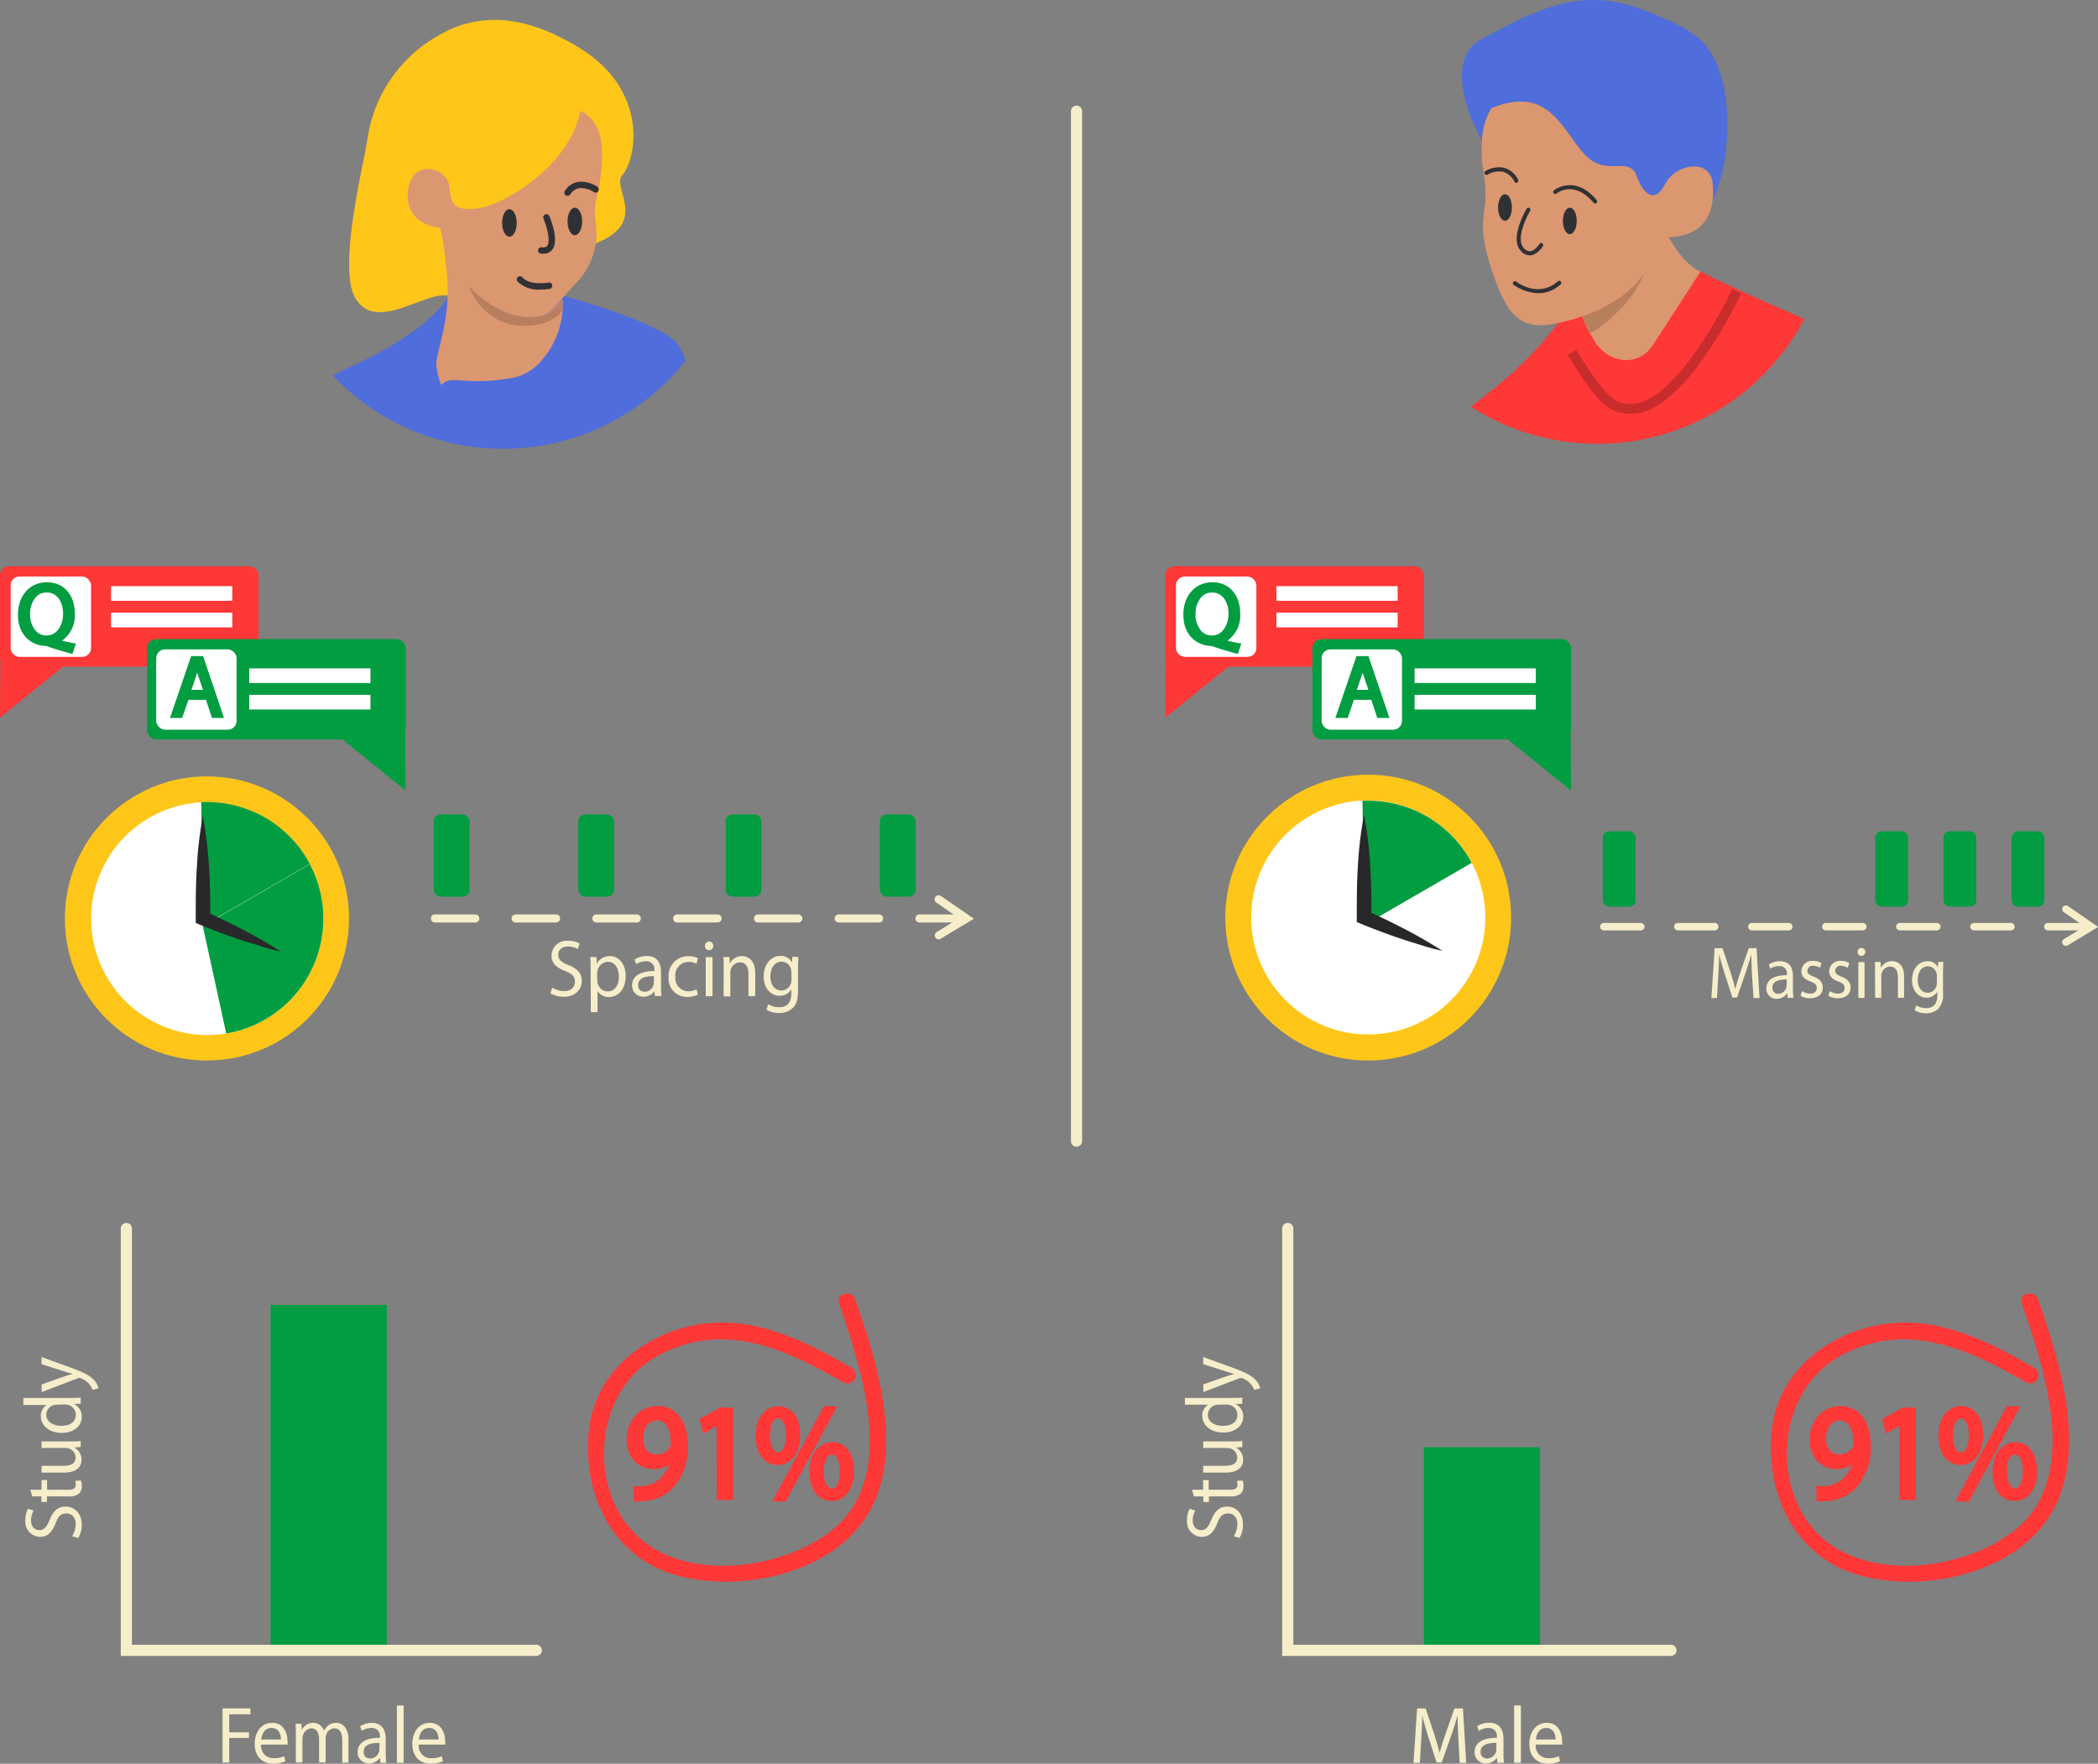 <svg id="Слой_2" data-name="Слой 2" xmlns="http://www.w3.org/2000/svg" xmlns:xlink="http://www.w3.org/1999/xlink" viewBox="0 0 376.43 316.45"><rect x="0" y="0" width="376.43" height="316.45" fill="#808080" stroke="none"/><defs><style>.cls-1{fill:none;}.cls-2{fill:#029d41;}.cls-3{fill:#f6eeca;}.cls-4{clip-path:url(#clip-path);}.cls-5{fill:#4f6ddb;}.cls-6{fill:#ffc61a;}.cls-7{fill:#db9770;}.cls-8{fill:#303134;}.cls-9{fill:#b87f5e;}.cls-10{clip-path:url(#clip-path-2);}.cls-11,.cls-15{fill:#fe3737;}.cls-12{fill:#c92c2c;}.cls-13{fill:#fff;}.cls-14{fill:#28282a;}.cls-15{stroke:#fe3737;stroke-miterlimit:10;}</style><clipPath id="clip-path" transform="translate(-26.33 -43.18)"><circle class="cls-1" cx="116.56" cy="81.73" r="41.96"/></clipPath><clipPath id="clip-path-2" transform="translate(-26.33 -43.18)"><circle class="cls-1" cx="312.94" cy="80.85" r="41.96"/></clipPath></defs><title>ACM SIGCSE 2019_dark_mode</title><rect class="cls-2" x="48.55" y="234.13" width="20.85" height="61.98"/><path class="cls-3" d="M125.39,220.37a4.09,4.09,0,0,0,2.15.64c1.23,0,1.94-.68,1.94-1.67s-.5-1.44-1.75-1.94c-1.52-.57-2.45-1.39-2.45-2.77a2.72,2.72,0,0,1,3-2.65,4.05,4.05,0,0,1,2.05.48l-.33,1a3.56,3.56,0,0,0-1.76-.46c-1.27,0-1.75.8-1.75,1.46,0,.91.56,1.36,1.85,1.88,1.57.64,2.37,1.43,2.37,2.87s-1.06,2.81-3.25,2.81a4.61,4.61,0,0,1-2.37-.62Z" transform="translate(-26.33 -43.18)"/><path class="cls-3" d="M132.3,217.18c0-.9,0-1.62-.05-2.29h1.09l.06,1.2h0a2.6,2.6,0,0,1,2.37-1.36c1.61,0,2.82,1.44,2.82,3.57,0,2.52-1.46,3.77-3,3.77a2.31,2.31,0,0,1-2.05-1.1h0v3.81h-1.2Zm1.2,1.87a3,3,0,0,0,.05.52,1.89,1.89,0,0,0,1.82,1.49c1.28,0,2-1.1,2-2.71,0-1.41-.7-2.61-2-2.61a2,2,0,0,0-1.83,1.58,2.19,2.19,0,0,0-.08.52Z" transform="translate(-26.33 -43.18)"/><path class="cls-3" d="M143.84,221.9l-.1-.88h0a2.44,2.44,0,0,1-2,1,2,2,0,0,1-2-2c0-1.7,1.43-2.62,4-2.61v-.14a1.42,1.42,0,0,0-1.52-1.62,3.2,3.2,0,0,0-1.74.52l-.28-.84a4,4,0,0,1,2.19-.62c2,0,2.54,1.46,2.54,2.87v2.62a10.34,10.34,0,0,0,.11,1.68Zm-.18-3.58c-1.32,0-2.83.22-2.83,1.58a1.1,1.1,0,0,0,1.14,1.22,1.67,1.67,0,0,0,1.61-1.17,1.38,1.38,0,0,0,.07-.41Z" transform="translate(-26.33 -43.18)"/><path class="cls-3" d="M151.54,221.64a4.29,4.29,0,0,1-1.92.41,3.26,3.26,0,0,1-3.32-3.58,3.48,3.48,0,0,1,3.58-3.73,3.89,3.89,0,0,1,1.68.36l-.28,1a2.7,2.7,0,0,0-1.41-.33,2.38,2.38,0,0,0-2.36,2.65,2.36,2.36,0,0,0,2.31,2.62,3.31,3.31,0,0,0,1.49-.35Z" transform="translate(-26.33 -43.18)"/><path class="cls-3" d="M154.31,212.92a.75.75,0,1,1-1.5,0,.76.76,0,0,1,.76-.8A.74.74,0,0,1,154.31,212.92Zm-1.35,9v-7h1.21v7Z" transform="translate(-26.33 -43.18)"/><path class="cls-3" d="M156.18,216.79c0-.72,0-1.32-.05-1.9h1.07l.07,1.16h0a2.44,2.44,0,0,1,2.2-1.32c.92,0,2.36.58,2.36,3v4.19h-1.21v-4c0-1.13-.4-2.07-1.54-2.07a1.74,1.74,0,0,0-1.63,1.3,1.93,1.93,0,0,0-.08.59v4.22h-1.21Z" transform="translate(-26.33 -43.18)"/><path class="cls-3" d="M169.57,214.89c0,.51-.06,1.07-.06,1.93v4.07c0,1.61-.3,2.59-1,3.2a3.42,3.42,0,0,1-2.43.84,4.14,4.14,0,0,1-2.22-.58l.3-1a3.62,3.62,0,0,0,2,.55c1.24,0,2.15-.68,2.15-2.45v-.78h0a2.36,2.36,0,0,1-2.12,1.17c-1.65,0-2.84-1.48-2.84-3.42,0-2.38,1.47-3.73,3-3.73a2.21,2.21,0,0,1,2.08,1.22h0l.05-1.06Zm-1.25,2.77a1.89,1.89,0,0,0-.07-.58,1.76,1.76,0,0,0-1.69-1.35c-1.16,0-2,1-2,2.65,0,1.38.66,2.52,2,2.52a1.79,1.79,0,0,0,1.68-1.3,2.35,2.35,0,0,0,.1-.68Z" transform="translate(-26.33 -43.18)"/><path class="cls-3" d="M39.27,318.82a4.09,4.09,0,0,0,.64-2.15c0-1.23-.68-1.94-1.67-1.94s-1.44.5-1.94,1.75c-.57,1.52-1.39,2.45-2.77,2.45a2.72,2.72,0,0,1-2.65-3,4.05,4.05,0,0,1,.48-2.05l1,.33a3.56,3.56,0,0,0-.46,1.76c0,1.27.8,1.75,1.46,1.75.91,0,1.36-.56,1.88-1.85.64-1.57,1.43-2.37,2.87-2.37S41,314.56,41,316.75a4.61,4.61,0,0,1-.62,2.37Z" transform="translate(-26.33 -43.18)"/><path class="cls-3" d="M31.78,310.48h2v-1.74h1v1.74h3.78c.87,0,1.36-.23,1.36-.91a2.59,2.59,0,0,0-.09-.7l1-.06a2.84,2.84,0,0,1,.17,1.08,1.64,1.64,0,0,1-.54,1.31,2.69,2.69,0,0,1-1.83.47H34.76v1h-1v-1H32.11Z" transform="translate(-26.33 -43.18)"/><path class="cls-3" d="M38.9,301.8c.72,0,1.36,0,1.91-.06v1.08l-1.15.07v0a2.49,2.49,0,0,1,1.3,2.2c0,1-.61,2.3-3.07,2.3h-4.1v-1.21h3.88c1.33,0,2.23-.39,2.23-1.49a1.76,1.76,0,0,0-1.16-1.6,2,2,0,0,0-.65-.11h-4.3V301.8Z" transform="translate(-26.33 -43.18)"/><path class="cls-3" d="M30.52,294H39c.62,0,1.33,0,1.81-.05v1.09l-1.22.05v0A2.45,2.45,0,0,1,41,297.42c0,1.61-1.43,2.85-3.57,2.85-2.33,0-3.77-1.36-3.77-3a2.2,2.2,0,0,1,1.07-2v0H30.52Zm6.13,1.21a2.38,2.38,0,0,0-.54.05A1.81,1.81,0,0,0,34.63,297c0,1.25,1.16,2,2.71,2s2.59-.66,2.59-2a1.85,1.85,0,0,0-1.52-1.78,2.34,2.34,0,0,0-.55-.05Z" transform="translate(-26.33 -43.18)"/><path class="cls-3" d="M33.79,291.58l4.15-1.46c.46-.15,1-.32,1.43-.43v0c-.42-.12-1-.26-1.46-.43l-4.12-1.32v-1.28l5,1.82c2.41.87,3.64,1.46,4.39,2.29a3.22,3.22,0,0,1,.83,1.49l-1.07.3a3.17,3.17,0,0,0-.62-1.06,3.85,3.85,0,0,0-1.42-1,.94.94,0,0,0-.3-.1,1.16,1.16,0,0,0-.33.08l-6.46,2.47Z" transform="translate(-26.33 -43.18)"/><rect class="cls-2" x="103.75" y="146.12" width="6.43" height="14.77" rx="1.25" ry="1.25"/><rect class="cls-2" x="77.81" y="146.12" width="6.43" height="14.77" rx="1.25" ry="1.25"/><rect class="cls-2" x="130.19" y="146.12" width="6.43" height="14.77" rx="1.25" ry="1.25"/><rect class="cls-2" x="157.86" y="146.12" width="6.43" height="14.77" rx="1.25" ry="1.25"/><path class="cls-3" d="M198.55,208.7h-7.25a.72.72,0,1,1,0-1.45h7.25a.72.72,0,1,1,0,1.45Zm-14.49,0h-7.25a.72.72,0,1,1,0-1.45h7.25a.72.72,0,1,1,0,1.45Zm-14.49,0h-7.24a.72.72,0,1,1,0-1.45h7.24a.72.72,0,1,1,0,1.45Zm-14.49,0h-7.25a.72.72,0,1,1,0-1.45h7.25a.72.72,0,1,1,0,1.45Zm-14.49,0h-7.25a.72.72,0,1,1,0-1.45h7.25a.72.72,0,1,1,0,1.45Zm-14.49,0h-7.25a.72.72,0,1,1,0-1.45h7.25a.72.72,0,1,1,0,1.45Zm-14.49,0h-7.24a.72.72,0,1,1,0-1.45h7.24a.72.72,0,1,1,0,1.45Z" transform="translate(-26.33 -43.18)"/><path class="cls-3" d="M194.79,211.73a.72.72,0,0,1-.38-1.34l4-2.45-4.08-2.81a.72.72,0,1,1,.82-1.19l5.92,4.08-6,3.61A.72.72,0,0,1,194.79,211.73Z" transform="translate(-26.33 -43.18)"/><path class="cls-3" d="M340.69,218.28c-.06-1.25-.14-2.75-.13-3.86h0c-.29,1-.64,2.16-1.07,3.4l-1.5,4.34h-.83l-1.38-4.26c-.4-1.26-.74-2.42-1-3.48h0c0,1.12-.09,2.62-.16,4l-.23,3.84h-1l.59-8.95h1.4l1.45,4.33c.35,1.1.64,2.08.86,3h0c.21-.9.52-1.88.9-3l1.51-4.33h1.4l.53,8.95h-1.07Z" transform="translate(-26.33 -43.18)"/><path class="cls-3" d="M347.09,222.2l-.09-.81h0a2.24,2.24,0,0,1-1.87,1,1.78,1.78,0,0,1-1.87-1.85c0-1.55,1.31-2.4,3.67-2.39V218a1.3,1.3,0,0,0-1.39-1.49,2.93,2.93,0,0,0-1.59.48l-.25-.77a3.64,3.64,0,0,1,2-.57c1.87,0,2.32,1.34,2.32,2.63v2.4a9.57,9.57,0,0,0,.1,1.54Zm-.16-3.28c-1.21,0-2.59.2-2.59,1.45a1,1,0,0,0,1,1.12,1.53,1.53,0,0,0,1.48-1.08,1.26,1.26,0,0,0,.06-.37Z" transform="translate(-26.33 -43.18)"/><path class="cls-3" d="M349.65,221a2.81,2.81,0,0,0,1.46.46c.81,0,1.19-.42,1.19-1s-.32-.86-1.14-1.18c-1.1-.41-1.62-1-1.62-1.82a1.92,1.92,0,0,1,2.11-1.88,2.93,2.93,0,0,1,1.5.4l-.28.85a2.29,2.29,0,0,0-1.25-.37.91.91,0,0,0-1,.88c0,.53.37.77,1.16,1.09,1.06.42,1.6,1,1.6,1.94,0,1.13-.83,1.92-2.28,1.92a3.34,3.34,0,0,1-1.72-.44Z" transform="translate(-26.33 -43.18)"/><path class="cls-3" d="M354.64,221a2.81,2.81,0,0,0,1.46.46c.81,0,1.19-.42,1.19-1s-.32-.86-1.14-1.18c-1.1-.41-1.62-1-1.62-1.82a1.92,1.92,0,0,1,2.11-1.88,2.93,2.93,0,0,1,1.5.4l-.28.85a2.29,2.29,0,0,0-1.25-.37.91.91,0,0,0-1,.88c0,.53.37.77,1.16,1.09,1.06.42,1.6,1,1.6,1.94,0,1.13-.83,1.92-2.28,1.92a3.34,3.34,0,0,1-1.72-.44Z" transform="translate(-26.33 -43.18)"/><path class="cls-3" d="M361,214a.69.69,0,1,1-1.38,0,.69.69,0,0,1,.69-.73A.68.68,0,0,1,361,214Zm-1.24,8.23v-6.42h1.11v6.42Z" transform="translate(-26.33 -43.18)"/><path class="cls-3" d="M362.75,217.52c0-.66,0-1.21,0-1.74h1l.06,1.06h0a2.23,2.23,0,0,1,2-1.21c.85,0,2.16.53,2.16,2.73v3.84h-1.11v-3.7c0-1-.37-1.9-1.41-1.9a1.59,1.59,0,0,0-1.49,1.2,1.75,1.75,0,0,0-.08.54v3.86h-1.11Z" transform="translate(-26.33 -43.18)"/><path class="cls-3" d="M375,215.78c0,.46-.05,1-.05,1.77v3.73a3.82,3.82,0,0,1-.87,2.93,3.13,3.13,0,0,1-2.22.77,3.78,3.78,0,0,1-2-.53l.28-.89a3.33,3.33,0,0,0,1.79.5c1.14,0,2-.62,2-2.24v-.72h0a2.16,2.16,0,0,1-1.94,1.08c-1.51,0-2.6-1.35-2.6-3.13,0-2.18,1.35-3.41,2.75-3.41a2,2,0,0,1,1.91,1.12h0l.05-1Zm-1.15,2.54a1.74,1.74,0,0,0-.06-.53,1.62,1.62,0,0,0-1.55-1.23c-1.06,0-1.82.94-1.82,2.43,0,1.26.61,2.31,1.8,2.31a1.63,1.63,0,0,0,1.54-1.19,2.12,2.12,0,0,0,.09-.62Z" transform="translate(-26.33 -43.18)"/><rect class="cls-2" x="287.57" y="149.15" width="5.89" height="13.53" rx="1.14" ry="1.14"/><rect class="cls-2" x="348.7" y="149.15" width="5.89" height="13.53" rx="1.14" ry="1.14"/><rect class="cls-2" x="336.47" y="149.15" width="5.89" height="13.53" rx="1.14" ry="1.14"/><rect class="cls-2" x="360.92" y="149.15" width="5.89" height="13.53" rx="1.14" ry="1.14"/><path class="cls-3" d="M400.41,210.11h-6.64a.66.66,0,0,1,0-1.33h6.64a.66.66,0,1,1,0,1.33Zm-13.28,0H380.5a.66.66,0,0,1,0-1.33h6.64a.66.66,0,0,1,0,1.33Zm-13.28,0h-6.64a.66.66,0,1,1,0-1.33h6.64a.66.66,0,0,1,0,1.33Zm-13.28,0h-6.64a.66.66,0,0,1,0-1.33h6.64a.66.66,0,0,1,0,1.33Zm-13.28,0h-6.64a.66.66,0,1,1,0-1.33h6.64a.66.66,0,0,1,0,1.33Zm-13.28,0h-6.64a.66.66,0,0,1,0-1.33H334a.66.66,0,1,1,0,1.33Zm-13.28,0h-6.64a.66.66,0,0,1,0-1.33h6.64a.66.66,0,0,1,0,1.33Z" transform="translate(-26.33 -43.18)"/><path class="cls-3" d="M397,212.89a.66.66,0,0,1-.34-1.23l3.7-2.24-3.74-2.58a.66.66,0,0,1,.75-1.09l5.42,3.74-5.46,3.31A.66.66,0,0,1,397,212.89Z" transform="translate(-26.33 -43.18)"/><g class="cls-4"><path class="cls-5" d="M147.67,104.59c-4-4.17-22.68-9-22.68-9l-18.43,1.1s-2.85,5.88-18.36,12.76c-5.52,2.45-10.21,8.9-13.27,16.87s-8.43,22.39-8.76,22.74c4.58,2.07,17.17,9.21,17.17,9.21l.93,14.58h60.58s-3.1-14.27,9.93-15c.18-1.64.25-7.21.29-8.67C155.26,140.2,151.65,108.77,147.67,104.59Z" transform="translate(-26.33 -43.18)"/><path class="cls-6" d="M107.14,96.38c.23-4.64,22.31-8.09,26-9.52,9.68-3.68,3-10,4.77-12.14,2.9-3.45,4.44-15.32-7.17-22.66s-19.94-6-26-2.36a25.44,25.44,0,0,0-12.5,18.58c-.71,4.66-5.5,23.47-2,28.65C94.15,103,103.49,94.74,107.14,96.38Z" transform="translate(-26.33 -43.18)"/><path class="cls-7" d="M105.32,84.06s.35,2.9,3.07,7.7,8.62,8.34,12.78,8.34c3.18,0,3.77-.74,6-3.32.71-.81,1.57-1.81,2.71-3a12.86,12.86,0,0,0,3.35-10.63c-.07-.93-.17-1.7-.17-2.23,0-2.09,1.36-4.63,1.28-10.6s-3.9-7.25-3.9-7.25c-2,10.24-14.14,17-18.32,17.49s-4.89-.55-5.16-3.9-6.8-5.35-7.43.83S105.32,84.06,105.32,84.06Z" transform="translate(-26.33 -43.18)"/><path class="cls-7" d="M105.33,84.1a1.94,1.94,0,0,0,0,.27C105.35,84.23,105.34,84.15,105.33,84.1Z" transform="translate(-26.33 -43.18)"/><path class="cls-7" d="M122.63,108.77a9.2,9.2,0,0,1-2.17,1.48,8.29,8.29,0,0,1-2.31.75,38.9,38.9,0,0,1-5.05.55c-4.68.17-6-.85-7.63.72-.25-.73-.47-1.43-.64-2.06l0-.07,0-.12a.27.27,0,0,0,0-.07c0-.11,0-.21-.07-.32l-.12-.55c-.32-2,1.67-5.9,2-12.38.2-4-.84-10.36-1.15-12.15a26.38,26.38,0,0,0,3,7.22c2.73,4.8,8.61,8.35,12.78,8.35,3.18,0,3.77-.75,6-3.32A15.24,15.24,0,0,1,122.63,108.77Z" transform="translate(-26.33 -43.18)"/><ellipse class="cls-8" cx="103.14" cy="39.73" rx="1.31" ry="2.47"/><ellipse class="cls-8" cx="91.4" cy="40" rx="1.31" ry="2.47"/><path class="cls-8" d="M128.16,78.33a.57.57,0,0,1-.48-.89,3.51,3.51,0,0,1,2.3-1.62,5.23,5.23,0,0,1,3.54.88.57.57,0,0,1-.66.94,4.07,4.07,0,0,0-2.67-.69,2.37,2.37,0,0,0-1.55,1.12A.57.57,0,0,1,128.16,78.33Z" transform="translate(-26.33 -43.18)"/><path class="cls-8" d="M123.79,88.69l-.42,0a.57.57,0,0,1,.14-1.14c.75.09,1-.18,1-.27.68-.9-.16-3.67-.67-4.87a.57.57,0,1,1,1.06-.45c.19.44,1.79,4.34.53,6A2,2,0,0,1,123.79,88.69Z" transform="translate(-26.33 -43.18)"/><path class="cls-8" d="M123.29,95.14a5.35,5.35,0,0,1-4.1-1.46.57.57,0,0,1,.88-.74c1.3,1.54,4.64.95,4.67.94a.58.58,0,0,1,.67.46A.57.57,0,0,1,125,95,10,10,0,0,1,123.29,95.14Z" transform="translate(-26.33 -43.18)"/><path class="cls-9" d="M127.16,96.78a5.67,5.67,0,0,1-5.2,3.3c-4.07.22-7.91-1.91-11.57-5.58,1.66,3.87,4.94,7.47,10.92,7.12,4.73-.28,5.9-2.8,5.9-2.8Z" transform="translate(-26.33 -43.18)"/></g><g class="cls-10"><path class="cls-7" d="M331.46,91.92c-3.34-1.45-5.88-6.19-7.64-9.91-5.24,4.36-10.24,8.89-15.81,12.61,1.22,2.27,2.94,6.24.87,10.41,2.14,1.74,4.38,2.83,6.95,6.4s14,4.5,15.74.46L335.36,96A23.32,23.32,0,0,1,331.46,91.92Z" transform="translate(-26.33 -43.18)"/><path class="cls-11" d="M294.1,168.3c1.22,9.79-3.92,11.67,2.11,12.88,10.48,2.1,16.84,4.44,31.25,7,23.39,4.18,45.27-31.77,45.27-31.77s1.61-10.55,2.19-21.05c.57-10.27-2-23-10.41-27.9-8.75-5.11-21.47-9.68-33.06-15.56l-8.55,13.2c-2.5,3.9-7.8,3.4-10.3-.47-2.72-4.21-2.68-6.22-3.59-7.84-11.75,17.72-22.5,19.12-24.69,26.62C282.77,128.88,292.87,158.51,294.1,168.3Z" transform="translate(-26.33 -43.18)"/><path class="cls-12" d="M319.12,117.4h0c-3.76,0-5.49-.84-11.52-10.52l1.51-.94c6,9.67,7.36,9.68,10,9.69h0c6.92,0,15.31-14.82,18-20.54l1.61.75C338.29,96.72,328.6,117.4,319.12,117.4Z" transform="translate(-26.33 -43.18)"/><path class="cls-5" d="M333.58,79.31c-2.1-1.07-5.92.29-7.12,2.69-1.7,3.39-5.09-3.49-6.48-7.27s-5.57.49-9.54-4.08-6.46-12.23-16.5-8.05a12,12,0,0,0-1.68,5.86c-2.06-3.65-7-14.66-.07-18.29,8.41-4.38,17-9.65,28.29-5.47s13.09,6.7,14.88,13C336.63,62.1,337,71.76,333.58,79.31Z" transform="translate(-26.33 -43.18)"/><path class="cls-7" d="M325.05,85.77c-4.08,9.45-10.84,13.33-18,15.11s-9.94.3-13.13-9.44-.1-9.45-1.4-17.3a23.18,23.18,0,0,1-.28-5.67,12,12,0,0,1,1.68-5.86c10-4.18,12.53,3.48,16.5,8.05s8.15.3,9.54,4.08,3.48,4.78,5.18,1.39c1.2-2.41,4.72-3.8,6.82-2.72A3.13,3.13,0,0,1,333.61,76C334.1,80.7,332.71,85.77,325.05,85.77Z" transform="translate(-26.33 -43.18)"/><path class="cls-8" d="M298.4,76a.37.37,0,0,1-.32-.19A3.35,3.35,0,0,0,296,74a4,4,0,0,0-2.78.52.37.37,0,0,1-.4-.62,4.7,4.7,0,0,1,3.36-.62,4.06,4.06,0,0,1,2.54,2.14.37.37,0,0,1-.32.55Z" transform="translate(-26.33 -43.18)"/><path class="cls-8" d="M312.52,79.68a.37.37,0,0,1-.28-.13c-3.49-4.13-6.52-1.75-6.64-1.64a.37.37,0,0,1-.47-.57s3.71-3,7.68,1.74a.37.37,0,0,1-.28.61Z" transform="translate(-26.33 -43.18)"/><ellipse class="cls-8" cx="270.03" cy="37.23" rx="1.24" ry="2.38"/><ellipse class="cls-8" cx="281.66" cy="39.64" rx="1.24" ry="2.38"/><path class="cls-8" d="M300.79,89a2.21,2.21,0,0,1-1.67-.9c-1.94-2.26,1-7.23,1.11-7.44a.37.37,0,1,1,.63.38c-.78,1.31-2.51,5-1.18,6.58a1.42,1.42,0,0,0,1.2.63c.76-.06,1.47-1,1.68-1.33a.37.37,0,0,1,.63.38c0,.06-1,1.58-2.25,1.69Z" transform="translate(-26.33 -43.18)"/><path class="cls-8" d="M302.36,95.79a8.2,8.2,0,0,1-4.48-1.53.37.37,0,0,1,.45-.58c.17.13,4,3.05,7.49,0a.37.37,0,1,1,.49.55A5.83,5.83,0,0,1,302.36,95.79Z" transform="translate(-26.33 -43.18)"/><path class="cls-9" d="M310.2,99.94s7.73-2.31,11.07-7.75c-1.95,6.07-9.59,10.92-9.64,10.83S310.2,99.94,310.2,99.94Z" transform="translate(-26.33 -43.18)"/></g><path class="cls-3" d="M219.48,248.92a1,1,0,0,1-1-1V63.13a1,1,0,0,1,2,0V247.92A1,1,0,0,1,219.48,248.92Z" transform="translate(-26.33 -43.18)"/><path class="cls-3" d="M122.52,340.29H48V263.6a1,1,0,0,1,2,0v74.69h72.56a1,1,0,1,1,0,2Z" transform="translate(-26.33 -43.18)"/><path class="cls-3" d="M66.26,349.7h5v1.06h-3.8V354H71v1H67.46v4.42h-1.2Z" transform="translate(-26.33 -43.18)"/><path class="cls-3" d="M73.18,356.2a2.19,2.19,0,0,0,2.29,2.44,4.19,4.19,0,0,0,1.85-.36l.21.91a5.17,5.17,0,0,1-2.22.43c-2.05,0-3.28-1.42-3.28-3.54s1.19-3.78,3.13-3.78c2.18,0,2.76,2,2.76,3.31a5.08,5.08,0,0,1,0,.59Zm3.56-.91c0-.81-.32-2.07-1.68-2.07s-1.76,1.19-1.86,2.07Z" transform="translate(-26.33 -43.18)"/><path class="cls-3" d="M79.41,354.36c0-.72,0-1.32-.05-1.9h1.06l.05,1.13h0a2.29,2.29,0,0,1,2.09-1.29,2,2,0,0,1,1.89,1.41h0a2.85,2.85,0,0,1,.74-.91,2.2,2.2,0,0,1,1.47-.49c.88,0,2.19.61,2.19,3v4.13H87.74v-4c0-1.35-.47-2.16-1.45-2.16a1.59,1.59,0,0,0-1.43,1.16,2.21,2.21,0,0,0-.1.64v4.33H83.58v-4.2c0-1.12-.47-1.93-1.39-1.93a1.68,1.68,0,0,0-1.5,1.28,1.86,1.86,0,0,0-.1.62v4.23H79.41Z" transform="translate(-26.33 -43.18)"/><path class="cls-3" d="M94.59,359.47l-.1-.88h0a2.44,2.44,0,0,1-2,1,2,2,0,0,1-2-2c0-1.7,1.43-2.62,4-2.61v-.14a1.42,1.42,0,0,0-1.52-1.62,3.2,3.2,0,0,0-1.74.52l-.28-.84A4,4,0,0,1,93,352.3c2,0,2.54,1.46,2.54,2.87v2.62a10.34,10.34,0,0,0,.11,1.68Zm-.18-3.58c-1.32,0-2.83.22-2.83,1.58a1.1,1.1,0,0,0,1.14,1.22,1.67,1.67,0,0,0,1.61-1.17,1.38,1.38,0,0,0,.07-.41Z" transform="translate(-26.33 -43.18)"/><path class="cls-3" d="M97.54,349.18h1.21v10.29H97.54Z" transform="translate(-26.33 -43.18)"/><path class="cls-3" d="M101.46,356.2a2.19,2.19,0,0,0,2.29,2.44,4.19,4.19,0,0,0,1.85-.36l.21.91a5.17,5.17,0,0,1-2.22.43c-2.05,0-3.28-1.42-3.28-3.54s1.19-3.78,3.13-3.78c2.18,0,2.76,2,2.76,3.31a5.08,5.08,0,0,1,0,.59Zm3.56-.91c0-.81-.32-2.07-1.68-2.07s-1.76,1.19-1.86,2.07Z" transform="translate(-26.33 -43.18)"/><rect class="cls-2" x="255.47" y="259.67" width="20.85" height="36.44"/><path class="cls-3" d="M247.7,318.82a4.09,4.09,0,0,0,.64-2.15c0-1.23-.68-1.94-1.67-1.94s-1.44.5-1.94,1.75c-.57,1.52-1.39,2.45-2.77,2.45a2.72,2.72,0,0,1-2.65-3,4.05,4.05,0,0,1,.48-2.05l1,.33a3.56,3.56,0,0,0-.46,1.76c0,1.27.8,1.75,1.46,1.75.91,0,1.36-.56,1.88-1.85.64-1.57,1.43-2.37,2.87-2.37s2.81,1.06,2.81,3.25a4.61,4.61,0,0,1-.62,2.37Z" transform="translate(-26.33 -43.18)"/><path class="cls-3" d="M240.2,310.48h2v-1.74h1v1.74H247c.87,0,1.36-.23,1.36-.91a2.59,2.59,0,0,0-.09-.7l1-.06a2.84,2.84,0,0,1,.17,1.08,1.64,1.64,0,0,1-.54,1.31,2.69,2.69,0,0,1-1.83.47h-3.83v1h-1v-1h-1.68Z" transform="translate(-26.33 -43.18)"/><path class="cls-3" d="M247.32,301.8c.72,0,1.36,0,1.91-.06v1.08l-1.15.07v0a2.49,2.49,0,0,1,1.3,2.2c0,1-.61,2.3-3.07,2.3h-4.1v-1.21h3.88c1.33,0,2.23-.39,2.23-1.49a1.76,1.76,0,0,0-1.16-1.6,2,2,0,0,0-.65-.11h-4.3V301.8Z" transform="translate(-26.33 -43.18)"/><path class="cls-3" d="M238.94,294h8.48c.62,0,1.33,0,1.81-.05v1.09l-1.22.05v0a2.45,2.45,0,0,1,1.38,2.27c0,1.61-1.43,2.85-3.57,2.85-2.33,0-3.77-1.36-3.77-3a2.2,2.2,0,0,1,1.07-2v0h-4.19Zm6.13,1.21a2.38,2.38,0,0,0-.54.05,1.81,1.81,0,0,0-1.48,1.75c0,1.25,1.16,2,2.71,2s2.59-.66,2.59-2a1.85,1.85,0,0,0-1.52-1.78,2.34,2.34,0,0,0-.55-.05Z" transform="translate(-26.33 -43.18)"/><path class="cls-3" d="M242.22,291.58l4.15-1.46c.46-.15,1-.32,1.43-.43v0c-.42-.12-1-.26-1.46-.43l-4.12-1.32v-1.28l5,1.82c2.41.87,3.64,1.46,4.39,2.29a3.22,3.22,0,0,1,.83,1.49l-1.07.3a3.17,3.17,0,0,0-.62-1.06,3.85,3.85,0,0,0-1.42-1,.94.94,0,0,0-.3-.1,1.16,1.16,0,0,0-.33.08l-6.46,2.47Z" transform="translate(-26.33 -43.18)"/><path class="cls-3" d="M326.14,340.29H256.38V263.6a1,1,0,0,1,2,0v74.69h67.76a1,1,0,0,1,0,2Z" transform="translate(-26.33 -43.18)"/><path class="cls-3" d="M288,355.18c-.07-1.36-.15-3-.14-4.22h0c-.32,1.14-.7,2.36-1.17,3.71L285,359.42h-.91l-1.5-4.65c-.44-1.38-.81-2.64-1.08-3.8h0c0,1.22-.1,2.86-.18,4.32l-.25,4.19h-1.14l.65-9.77h1.53l1.58,4.73c.39,1.2.7,2.28.94,3.29h0c.23-1,.56-2.06,1-3.29l1.65-4.73h1.53l.58,9.77h-1.17Z" transform="translate(-26.33 -43.18)"/><path class="cls-3" d="M295,359.47l-.1-.88h0a2.44,2.44,0,0,1-2,1,2,2,0,0,1-2-2c0-1.7,1.43-2.62,4-2.61v-.14a1.42,1.42,0,0,0-1.52-1.62,3.2,3.2,0,0,0-1.74.52l-.28-.84a4,4,0,0,1,2.19-.62c2,0,2.54,1.46,2.54,2.87v2.62a10.34,10.34,0,0,0,.11,1.68Zm-.18-3.58c-1.32,0-2.83.22-2.83,1.58a1.1,1.1,0,0,0,1.14,1.22,1.67,1.67,0,0,0,1.61-1.17,1.37,1.37,0,0,0,.07-.41Z" transform="translate(-26.33 -43.18)"/><path class="cls-3" d="M298,349.18h1.21v10.29H298Z" transform="translate(-26.33 -43.18)"/><path class="cls-3" d="M301.88,356.2a2.19,2.19,0,0,0,2.29,2.44,4.19,4.19,0,0,0,1.85-.36l.21.91a5.17,5.17,0,0,1-2.22.43c-2.05,0-3.28-1.42-3.28-3.54s1.19-3.78,3.13-3.78c2.18,0,2.76,2,2.76,3.31a5.08,5.08,0,0,1,0,.59Zm3.56-.91c0-.81-.32-2.07-1.68-2.07s-1.76,1.19-1.86,2.07Z" transform="translate(-26.33 -43.18)"/><circle class="cls-6" cx="245.49" cy="164.64" r="25.64"/><path class="cls-13" d="M292.83,207.81a21,21,0,1,1-22-21c.34,0,.68,0,1,0a21,21,0,0,1,21,21Z" transform="translate(-26.33 -43.18)"/><path class="cls-2" d="M290.39,198h0l-19.31,11.18-.28-22.33c.34,0,.68,0,1,0A21,21,0,0,1,290.39,198Z" transform="translate(-26.33 -43.18)"/><path class="cls-14" d="M271.07,189.33a71,71,0,0,1,1.11,9.24c.19,3.08.25,6.16.2,9.24l-.8-1.21q3.49,1.55,6.89,3.33,1.7.88,3.37,1.85c1.11.64,2.21,1.31,3.28,2-1.27-.27-2.51-.61-3.74-1s-2.45-.74-3.66-1.16q-3.63-1.22-7.17-2.68l-.78-.32v-.89c0-3.08,0-6.16.2-9.24A71,71,0,0,1,271.07,189.33Z" transform="translate(-26.33 -43.18)"/><circle class="cls-6" cx="37.13" cy="164.79" r="25.49"/><path class="cls-13" d="M84.35,208a20.9,20.9,0,0,1-17.43,20.61,21.28,21.28,0,0,1-3.46.28,20.89,20.89,0,0,1-1-41.75c.34,0,.68,0,1,0A20.87,20.87,0,0,1,84.35,208Z" transform="translate(-26.33 -43.18)"/><path class="cls-2" d="M81.92,198.18h0l-19.2,11.11-.28-22.2c.34,0,.68,0,1,0A20.89,20.89,0,0,1,81.92,198.18Z" transform="translate(-26.33 -43.18)"/><path class="cls-2" d="M84.35,208a20.9,20.9,0,0,1-17.43,20.61l-4.2-19.26,19.2-11.13A20.84,20.84,0,0,1,84.35,208Z" transform="translate(-26.33 -43.18)"/><path class="cls-14" d="M62.72,189.59a70.63,70.63,0,0,1,1.11,9.19c.19,3.06.25,6.13.2,9.19l-.79-1.2q3.47,1.54,6.85,3.31,1.69.88,3.35,1.83c1.1.64,2.2,1.3,3.27,2-1.26-.27-2.5-.6-3.72-1s-2.44-.74-3.64-1.15q-3.61-1.21-7.12-2.66l-.78-.32V208c0-3.06,0-6.13.2-9.19A70.63,70.63,0,0,1,62.72,189.59Z" transform="translate(-26.33 -43.18)"/><path class="cls-15" d="M352.72,310.33a8,8,0,0,0,1.62-.07,5.48,5.48,0,0,0,3.1-1.51,7,7,0,0,0,2-4.15h-.07a4.27,4.27,0,0,1-3.49,1.68c-2.67,0-4.38-2.11-4.38-4.78,0-3,2-5.54,5.07-5.54s4.91,2.59,4.91,6.58a10.14,10.14,0,0,1-2.56,7.32,7.27,7.27,0,0,1-4.31,2.09,8.93,8.93,0,0,1-1.85.12Zm.73-9c0,1.94,1.12,3.31,2.85,3.31a3.29,3.29,0,0,0,2.92-1.63,1.45,1.45,0,0,0,.18-.77c0-2.66-.94-4.7-3-4.7C354.66,297.56,353.45,299.15,353.45,301.35Z" transform="translate(-26.33 -43.18)"/><path class="cls-15" d="M367.62,298.19h0L365,299.65l-.39-1.61,3.24-1.82h1.71v15.6h-1.94Z" transform="translate(-26.33 -43.18)"/><path class="cls-15" d="M381.66,300.61c0,3.29-1.64,4.92-3.56,4.92s-3.45-1.56-3.47-4.71,1.62-4.87,3.58-4.87S381.66,297.63,381.66,300.61Zm-5.43.14c0,2,.66,3.5,1.92,3.5s1.92-1.49,1.92-3.55c0-1.9-.53-3.48-1.92-3.48S376.22,298.78,376.22,300.75ZM378,312.08,386.68,296H388l-8.72,16.13Zm13.35-5c0,3.29-1.64,4.92-3.54,4.92s-3.45-1.56-3.47-4.68,1.62-4.9,3.58-4.9S391.31,304.09,391.31,307.07Zm-5.43.14c0,2,.71,3.5,1.94,3.5s1.92-1.49,1.92-3.55c0-1.9-.52-3.48-1.92-3.48S385.88,305.24,385.88,307.21Z" transform="translate(-26.33 -43.18)"/><path class="cls-11" d="M391.44,288.66c-10.11-5.87-20.34-10.74-32-6.7-8.47,3-14.71,9.68-15.32,18.86-.76,11.4,4.84,22.15,16.23,25.12,10.34,2.7,24.42.12,31.77-8.14,9.85-11.06,4.14-29.35-.13-41.52-.64-1.81-3.53-1-2.89.8,4,11.52,10.46,30.81-.84,40.3-9,7.6-27.4,10-36.1.63-8.34-9-6.55-25.4,4.2-31.43,11.68-6.54,22.8-1.58,33.52,4.65a1.5,1.5,0,0,0,1.51-2.59Z" transform="translate(-26.33 -43.18)"/><path class="cls-15" d="M140.48,310.33a8,8,0,0,0,1.62-.07,5.48,5.48,0,0,0,3.1-1.51,7,7,0,0,0,2-4.15h-.07a4.27,4.27,0,0,1-3.49,1.68c-2.67,0-4.38-2.11-4.38-4.78,0-3,2-5.54,5.07-5.54s4.91,2.59,4.91,6.58a10.14,10.14,0,0,1-2.56,7.32,7.27,7.27,0,0,1-4.31,2.09,8.93,8.93,0,0,1-1.85.12Zm.73-9c0,1.94,1.12,3.31,2.85,3.31A3.29,3.29,0,0,0,147,303a1.45,1.45,0,0,0,.18-.77c0-2.66-.94-4.7-3-4.7C142.42,297.56,141.21,299.15,141.21,301.35Z" transform="translate(-26.33 -43.18)"/><path class="cls-15" d="M155.39,298.19h0l-2.58,1.46-.39-1.61,3.24-1.82h1.71v15.6h-1.94Z" transform="translate(-26.33 -43.18)"/><path class="cls-15" d="M169.42,300.61c0,3.29-1.64,4.92-3.56,4.92s-3.45-1.56-3.47-4.71S164,296,166,296,169.42,297.63,169.42,300.61Zm-5.43.14c0,2,.66,3.5,1.92,3.5s1.92-1.49,1.92-3.55c0-1.9-.53-3.48-1.92-3.48S164,298.78,164,300.75Zm1.74,11.33L174.44,296h1.28L167,312.08Zm13.35-5c0,3.29-1.64,4.92-3.54,4.92s-3.45-1.56-3.47-4.68,1.62-4.9,3.58-4.9S179.08,304.09,179.08,307.07Zm-5.43.14c0,2,.71,3.5,1.94,3.5s1.92-1.49,1.92-3.55c0-1.9-.52-3.48-1.92-3.48S173.64,305.24,173.64,307.21Z" transform="translate(-26.33 -43.18)"/><path class="cls-11" d="M179.21,288.66c-10.11-5.87-20.34-10.74-32-6.7-8.47,3-14.71,9.68-15.32,18.86-.76,11.4,4.84,22.15,16.23,25.12,10.34,2.7,24.42.12,31.77-8.14,9.85-11.06,4.14-29.35-.13-41.52-.64-1.81-3.53-1-2.89.8,4,11.52,10.46,30.81-.84,40.3-9,7.6-27.4,10-36.1.63-8.34-9-6.55-25.4,4.2-31.43,11.68-6.54,22.8-1.58,33.52,4.65a1.5,1.5,0,0,0,1.51-2.59Z" transform="translate(-26.33 -43.18)"/><rect class="cls-11" y="101.6" width="46.4" height="18" rx="1.62" ry="1.62"/><rect class="cls-13" x="1.91" y="103.44" width="14.42" height="14.42" rx="1.58" ry="1.58"/><polygon class="cls-11" points="11.33 119.6 0 128.77 0.07 118.44 11.33 119.6"/><rect class="cls-2" x="52.72" y="157.86" width="46.4" height="18" rx="1.62" ry="1.62" transform="translate(125.5 290.53) rotate(-180)"/><rect class="cls-13" x="54.38" y="159.7" width="14.42" height="14.42" rx="1.58" ry="1.58" transform="translate(96.83 290.63) rotate(-180)"/><path class="cls-2" d="M36.45,158.21c1.72-.6,2.95-2.3,2.95-5,0-3.05-1.83-5.23-4.64-5.23s-4.82,2.13-4.82,5.45,2.1,5.14,4.56,5.23a2,2,0,0,1,.63.15c1.2.41,2.56.83,4,1.2l.38-1.12c-.87-.15-2-.4-3-.66Zm-1.8-.6c-2.09,0-3.3-2-3.29-4.18s1.09-4.33,3.35-4.33S38,151.24,38,153.32C38,155.68,36.79,157.61,34.66,157.61Z" transform="translate(-26.33 -43.18)"/><path class="cls-2" d="M39.33,160.51l-.34-.09c-1.38-.36-2.76-.78-4-1.21a1.79,1.79,0,0,0-.51-.13c-2.46-.09-4.93-1.86-4.93-5.61,0-3.43,2.14-5.82,5.2-5.82s5,2.31,5,5.61a5.52,5.52,0,0,1-2.3,4.88c.74.17,1.47.32,2.07.43l.43.08Zm-4.82-2.18a2.26,2.26,0,0,1,.73.17c1.12.39,2.35.76,3.6,1.1l.13-.38c-.79-.15-1.72-.36-2.62-.59l-.28-.07V158l.25-.15c1.71-.6,2.7-2.27,2.7-4.6,0-2.91-1.71-4.86-4.26-4.86s-4.45,2-4.45,5.07c0,3.47,2.26,4.79,4.2,4.86Zm.14-.34a3.26,3.26,0,0,1-2.36-1,5,5,0,0,1-1.3-3.57,5.23,5.23,0,0,1,1.31-3.72,3.33,3.33,0,0,1,2.41-1c2.39,0,3.65,2.3,3.65,4.58C38.36,156.07,36.84,158,34.66,158Zm.06-8.5a2.55,2.55,0,0,0-1.88.76,4.49,4.49,0,0,0-1.09,3.19,4.26,4.26,0,0,0,1.08,3,2.49,2.49,0,0,0,1.83.76c2,0,3-2,3-3.92S36.71,149.49,34.72,149.49Z" transform="translate(-26.33 -43.18)"/><path class="cls-2" d="M62.5,161.26H60.88l-3.53,10.35h1.43l1.11-3.25h3.67l1.07,3.25H66Zm-2.33,6,1-3c.23-.67.38-1.29.54-1.89h0c.15.61.32,1.24.52,1.87l1,3Z" transform="translate(-26.33 -43.18)"/><path class="cls-2" d="M66.53,172H64.36l-1.07-3.25H60.15L59,172H56.83l3.79-11.1h2.15Zm-1.63-.75h.59l-3.26-9.6H61.15l-3.27,9.6h.63L59.62,168h4.21Zm-1.1-3.55H59.64l1.18-3.47c.21-.63.36-1.21.51-1.77l.07-.28.31-.09H62l.1.28c.15.61.32,1.23.52,1.85Zm-3.12-.75h2.07l-.85-2.5q-.1-.3-.18-.6c-.06.2-.12.41-.2.62Z" transform="translate(-26.33 -43.18)"/><polygon class="cls-2" points="61.46 132.68 72.78 141.84 72.71 131.51 61.46 132.68"/><rect class="cls-13" x="19.93" y="105.17" width="21.75" height="2.63"/><rect class="cls-13" x="19.93" y="109.93" width="21.75" height="2.63"/><rect class="cls-13" x="44.72" y="119.92" width="21.75" height="2.63"/><rect class="cls-13" x="44.72" y="124.67" width="21.75" height="2.63"/><rect class="cls-11" x="209.1" y="101.6" width="46.4" height="18" rx="1.62" ry="1.62"/><rect class="cls-13" x="211" y="103.44" width="14.42" height="14.42" rx="1.58" ry="1.58"/><polygon class="cls-11" points="220.42 119.6 209.09 128.77 209.17 118.44 220.42 119.6"/><rect class="cls-2" x="261.81" y="157.86" width="46.4" height="18" rx="1.62" ry="1.62" transform="translate(543.69 290.53) rotate(-180)"/><rect class="cls-13" x="263.47" y="159.7" width="14.42" height="14.42" rx="1.58" ry="1.58" transform="translate(515.02 290.63) rotate(-180)"/><path class="cls-2" d="M245.55,158.21c1.72-.6,2.95-2.3,2.95-5,0-3.05-1.83-5.23-4.64-5.23s-4.82,2.13-4.82,5.45,2.1,5.14,4.56,5.23a2,2,0,0,1,.63.15c1.2.41,2.56.83,4,1.2l.38-1.12c-.87-.15-2-.4-3-.66Zm-1.8-.6c-2.09,0-3.3-2-3.29-4.18s1.09-4.33,3.35-4.33,3.27,2.13,3.27,4.21C247.08,155.68,245.88,157.61,243.75,157.61Z" transform="translate(-26.33 -43.18)"/><path class="cls-2" d="M248.43,160.51l-.34-.09c-1.38-.36-2.76-.78-4-1.21a1.79,1.79,0,0,0-.51-.13c-2.46-.09-4.93-1.86-4.93-5.61,0-3.43,2.14-5.82,5.2-5.82s5,2.31,5,5.61a5.52,5.52,0,0,1-2.3,4.88c.74.17,1.47.32,2.07.43l.43.08Zm-4.82-2.18a2.25,2.25,0,0,1,.73.17c1.12.39,2.35.76,3.6,1.1l.13-.38c-.79-.15-1.72-.36-2.62-.59l-.28-.07V158l.25-.15c1.71-.6,2.7-2.27,2.7-4.6,0-2.91-1.71-4.86-4.26-4.86s-4.45,2-4.45,5.07c0,3.47,2.26,4.79,4.2,4.86Zm.14-.34a3.26,3.26,0,0,1-2.36-1,5,5,0,0,1-1.3-3.57,5.23,5.23,0,0,1,1.31-3.72,3.33,3.33,0,0,1,2.41-1c2.39,0,3.65,2.3,3.65,4.58C247.46,156.07,245.93,158,243.75,158Zm.06-8.5a2.55,2.55,0,0,0-1.88.76,4.49,4.49,0,0,0-1.09,3.19,4.26,4.26,0,0,0,1.08,3,2.49,2.49,0,0,0,1.83.76c2,0,3-2,3-3.92S245.8,149.49,243.81,149.49Z" transform="translate(-26.33 -43.18)"/><path class="cls-2" d="M271.59,161.26H270l-3.53,10.35h1.43l1.11-3.25h3.67l1.07,3.25h1.38Zm-2.33,6,1-3c.23-.67.38-1.29.54-1.89h0c.15.61.32,1.24.52,1.87l1,3Z" transform="translate(-26.33 -43.18)"/><path class="cls-2" d="M275.63,172h-2.18l-1.07-3.25h-3.13L268.14,172h-2.22l3.79-11.1h2.15Zm-1.63-.75h.59l-3.26-9.6h-1.07l-3.27,9.6h.63l1.11-3.25h4.21Zm-1.1-3.55h-4.16l1.18-3.47c.21-.63.36-1.21.51-1.77l.07-.28.31-.09h.29l.1.28c.15.61.32,1.23.52,1.85Zm-3.12-.75h2.07l-.85-2.5q-.1-.3-.18-.6c-.06.2-.12.41-.2.62Z" transform="translate(-26.33 -43.18)"/><polygon class="cls-2" points="270.55 132.68 281.88 141.84 281.81 131.51 270.55 132.68"/><rect class="cls-13" x="229.02" y="105.17" width="21.75" height="2.63"/><rect class="cls-13" x="229.02" y="109.93" width="21.75" height="2.63"/><rect class="cls-13" x="253.81" y="119.92" width="21.75" height="2.63"/><rect class="cls-13" x="253.81" y="124.67" width="21.75" height="2.63"/></svg>